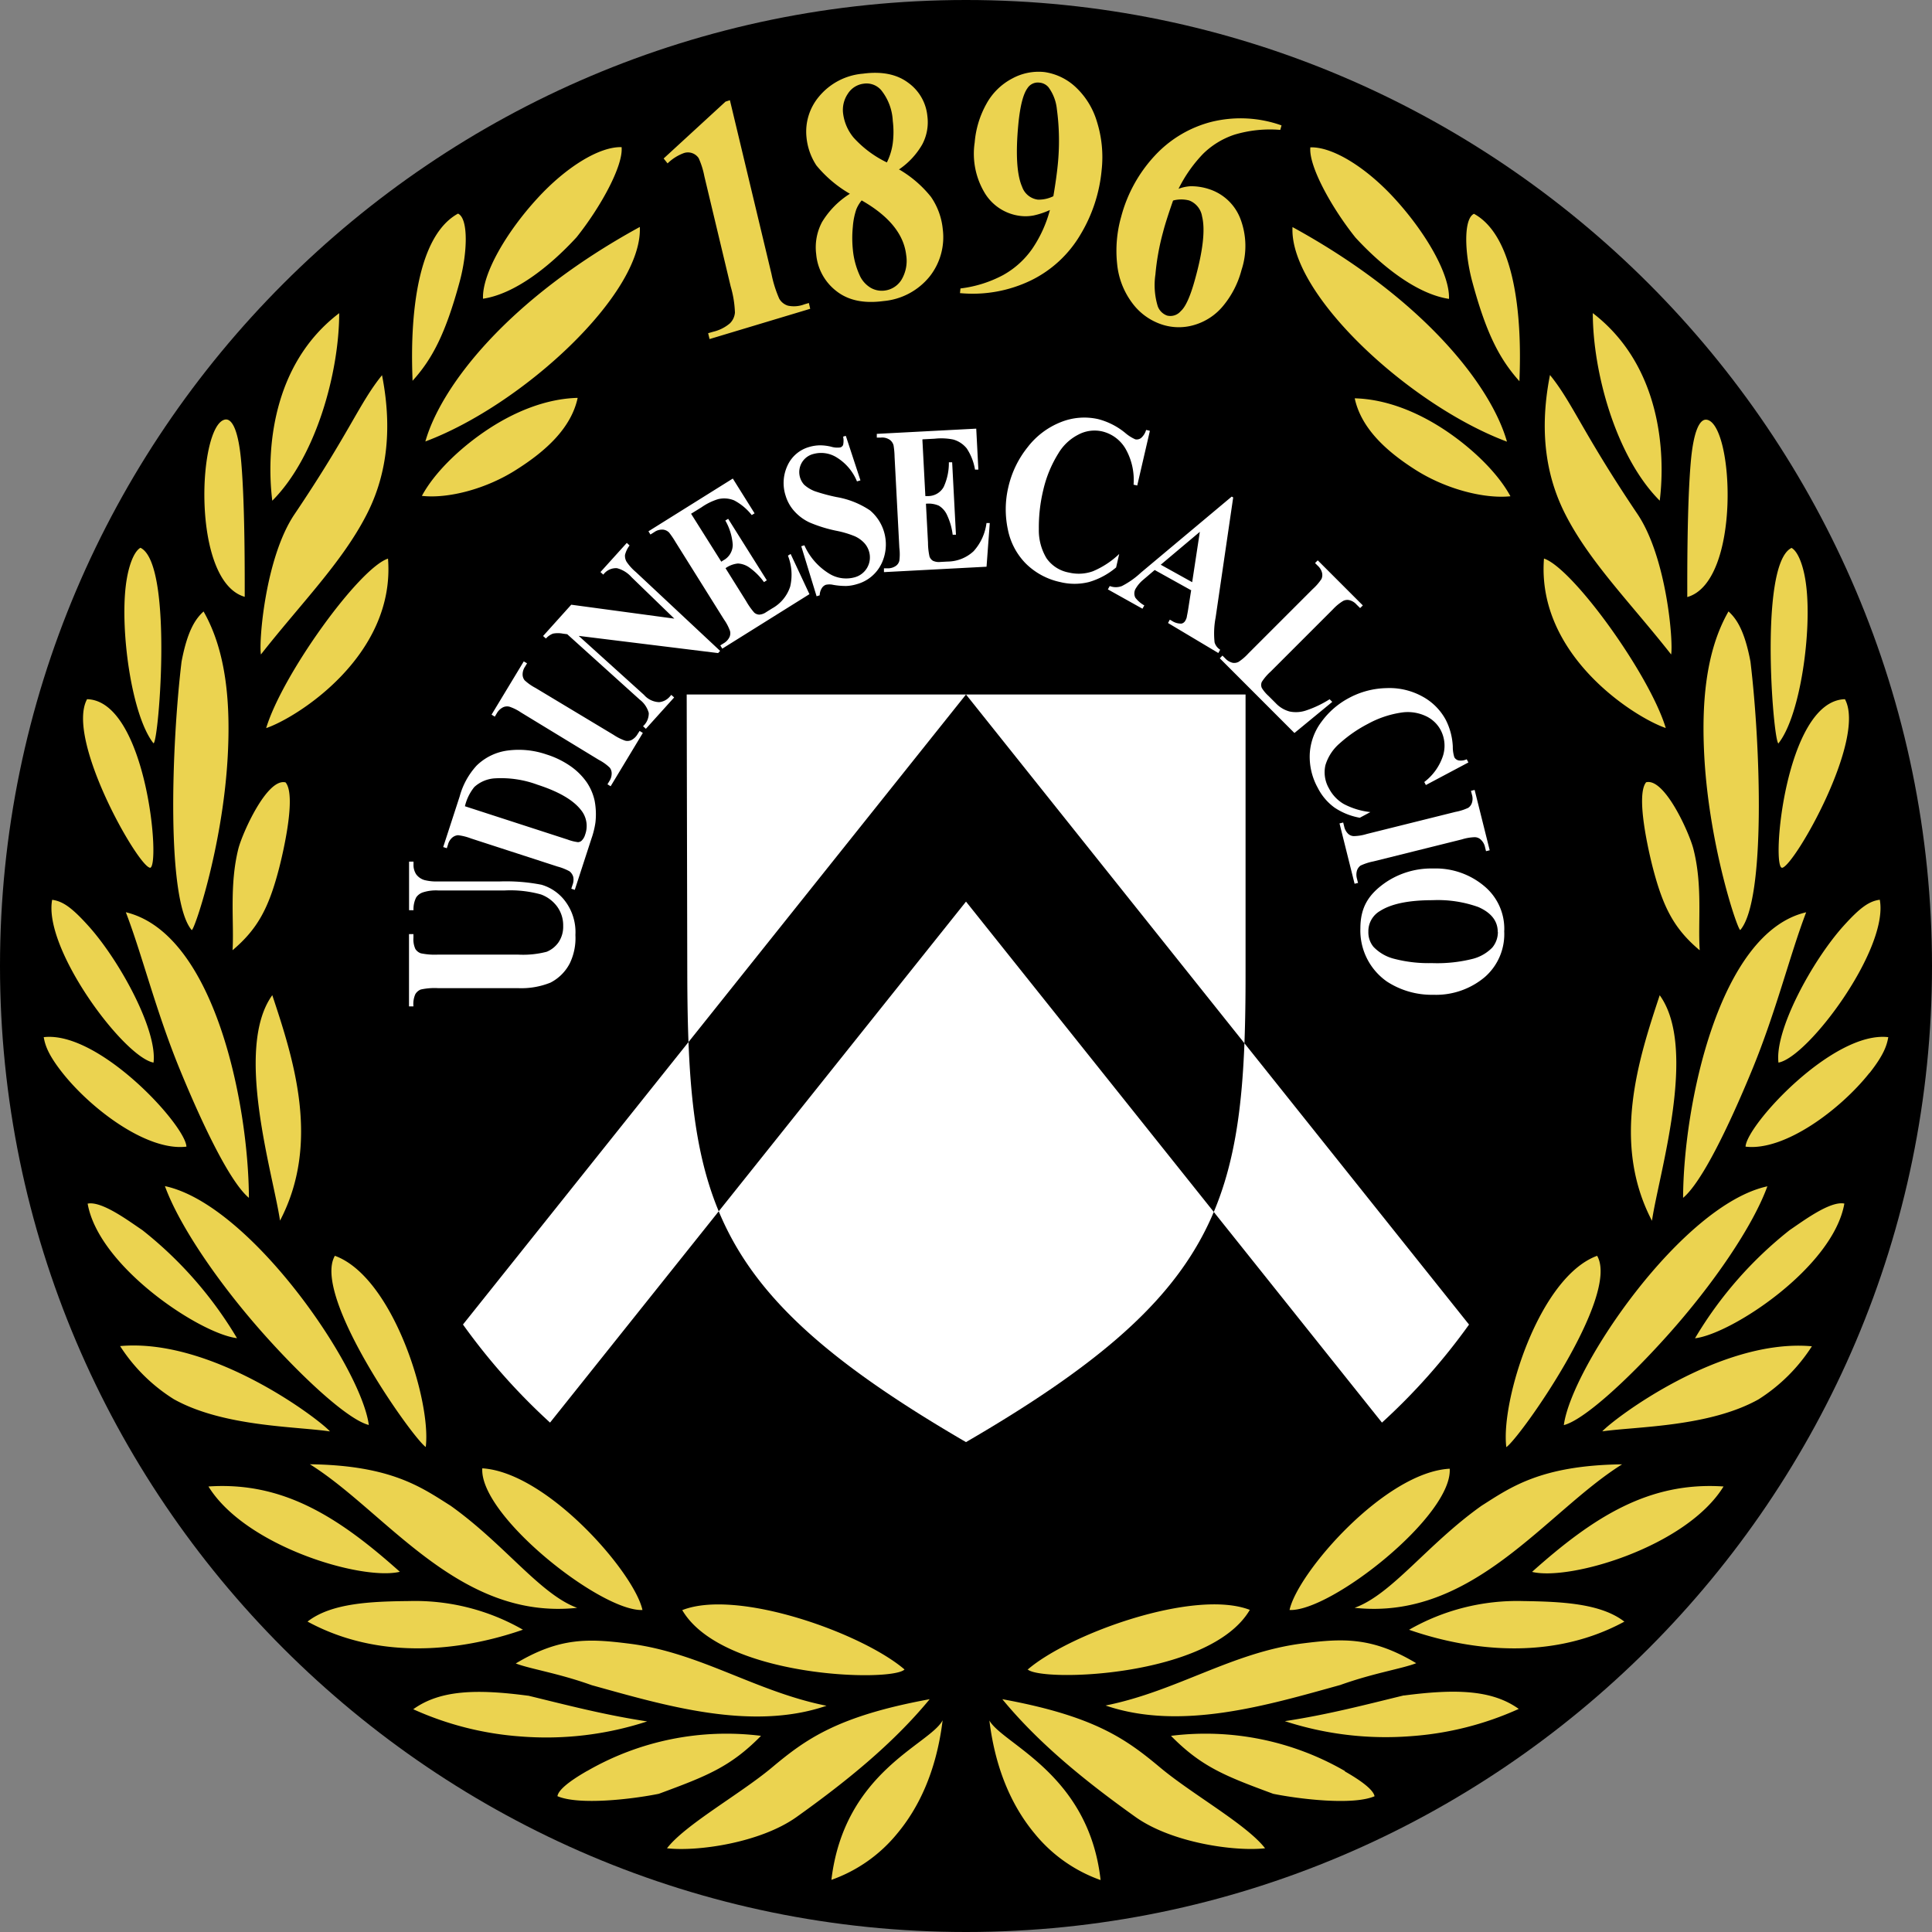 <svg xmlns="http://www.w3.org/2000/svg" viewBox="0 0 300 300"><rect x="0" y="0" width="300" height="300" fill="#808080" stroke="none"/><defs><style>.cls-1{fill:#fff;}.cls-2{fill:#ebd350;}</style></defs><title>Udinese</title><g id="Слой_2" data-name="Слой 2"><g id="Слой_1-2" data-name="Слой 1"><path d="M150,0c82.62,0,150,67.38,150,150S232.62,300,150,300,0,232.62,0,150,67.38,0,150,0Z"/><path d="M150,54a96,96,0,1,1-96,96,96.17,96.17,0,0,1,96-96Z"/><path class="cls-1" d="M214.59,220.9,150,140,85.41,220.9a96.89,96.89,0,0,1-13.52-15.23L150,107.84l78.11,97.84A96.82,96.82,0,0,1,214.59,220.9ZM193.37,107.84H106.63l.09,43c.07,35.66,3.59,50,43.28,73.09,39.69-23.06,43.44-37.43,43.41-73.09l0-43Z"/><path class="cls-2" d="M170.9,291.93c-1.84-16.5-15.16-21.06-17.27-24.77,1,8.15,3.86,13.74,7,17.52a23.19,23.19,0,0,0,10.25,7.25ZM196.44,287c-2.85-3.69-11.32-8.38-16.28-12.53-5.28-4.41-10.18-8-24.52-10.62,5.76,7,13.15,12.92,20.68,18.29,5.62,4,15.37,5.39,20.12,4.86Zm12.39-12a43.26,43.26,0,0,0-27-5.46c4.78,4.86,8.53,6.28,15.87,9,4.2.85,12.42,1.81,15.74.38C213.3,278.12,212,276.87,208.83,275.06Zm11.08-16.74c-6.88-4.12-11.42-3.85-17.57-3.08-11,1.37-19.64,7.45-30.67,9.65,11.69,4,25.15-.05,36.46-3.19,5.22-1.87,9.55-2.51,11.78-3.38Zm-1.92,5c-6.11,1.49-11.88,3-18.48,4a50.59,50.59,0,0,0,19.74,2.32,48.83,48.83,0,0,0,16.58-4.22c-4.18-3-9.88-3.12-17.84-2.08Zm-58.44-4.06c1.9,2,28.34,1.32,34.52-9.22C185.47,246.67,166.06,253.65,159.55,259.27ZM200.24,250c6.41.28,25.33-14.65,24.87-21.94-10.09.55-23.62,16.16-24.87,21.94Zm10.1-.34c18.45,2,29.72-14.9,41.54-22.28-12.68.15-17.4,3.63-21.84,6.44-8.44,6-13.9,13.75-19.7,15.84Zm27.59-5.61c9.61-8.59,18.2-14,29.7-13.23C261.89,240.15,243.86,245.49,237.93,244.09Zm14.33,7.74c-12.87,7-26.89,3.57-33.46,1.28a33.74,33.74,0,0,1,17.62-4.46C242.33,248.7,248.55,248.93,252.26,251.83Zm11.63-104.26c-3.93-3.31-5.63-6.61-7.23-12.74-.58-2.25-2.73-11.28-1.05-13.32,2.87-.72,6.68,7.83,7.32,10.28,1.49,5.71.7,11.5,1,15.78Zm7.92-44.79c1.58,13.08,2.38,37-1.56,41.65-.23.65-4.8-12.56-5.6-26.8-.44-8,.1-16.29,3.75-22.65,1.2,1.1,2.48,2.87,3.41,7.8Zm4.94,32c-1.78.36.41-25.92,9.73-26.17C289.84,114.74,278.71,134.32,276.75,134.75Zm-.52-19.41c3.36-4.38,5.12-17.35,4.23-24.41-.36-3-1.26-5.29-2.27-5.84C272.88,87.65,275.53,117.25,276.23,115.34ZM276.16,165c-.61-5,5.16-15.67,10-21.11,2.74-3.06,4.11-3.95,5.73-4.18C293.33,147.3,280.81,164.15,276.16,165Zm-14.81,21c2.84-2.35,7-10.85,10.73-19.91s5.85-17.81,8.38-24.43c-13.57,3.15-19.06,30-19.11,44.34Zm-4.83,3.54c1.08-7.31,7.15-26.75,1.2-35C254.42,164.49,250.19,177.48,256.52,189.57Zm33.78-22.95c-4.51,5.7-13.19,12.19-19.25,11.46.16-3.34,13.59-18,22.16-17C293,162.31,292.51,163.82,290.3,166.62Zm-31.63-53.54c-4.66-1.56-20.1-11.17-18.92-26.32C244.24,88.24,256.17,104.76,258.67,113.08Zm.82-11.43c-6.17-7.86-12.58-14.26-16.37-21.65-2.6-5.06-4.36-12-2.44-21.74,3.5,4.31,5,8.84,13.6,21.61C258.82,86.61,259.85,99.71,259.49,101.65Zm-1.77-23.88c-6.82-6.82-10.39-20-10.39-29.12C257.86,56.7,258.66,70.19,257.72,77.77ZM262,92.71c0-3-.05-14,.53-20.81.42-5,1.4-6.84,2.45-6.73C269.23,65.66,270.42,90.33,262,92.71ZM235.94,59.2c0-1.69,1.32-21.41-7.06-26-1.65.76-1.47,6.11-.25,10.6C230.82,51.9,232.89,55.79,235.94,59.2ZM225,46.41c.14-3.89-3.68-10.36-8.4-15.53-4.44-4.87-9.66-8.11-13.13-8-.28,2.89,3.28,9.35,7,14C214.66,41.44,220.1,45.68,225,46.41ZM234,68.58c-2.39-8.46-12.63-22-33.3-33.32C200.16,45.63,218.86,62.92,234,68.58Zm.54,8.48c-1.94-3.58-5.71-7.19-9.53-9.84-4.76-3.3-9.86-5.25-14.65-5.37,1,4.65,4.9,8.22,9.43,11.1,4.72,3,10.66,4.53,14.75,4.11Zm39.9,107.14c-2.21,6.11-8.34,15.18-15.61,23.27-6.41,7.14-13,13.06-16,13.82,1.22-9.07,18.42-34.29,31.66-37.09ZM233.9,224.71C236,223.3,251.62,201.23,248,195,239,198.3,233,217.56,233.9,224.71Zm29.3-16.9A61.11,61.11,0,0,1,277.91,191c1.92-1.28,6.25-4.57,8.48-4.11C284.67,196.75,268.9,207.13,263.2,207.81Zm-14.4,14.45c1.84-2,18.35-14.5,32.55-13.21a27,27,0,0,1-8.3,8.25C265.37,221.58,254.18,221.5,248.8,222.26ZM129.1,291.9c2-16.83,15.28-21,17.27-24.77-1,8.16-3.86,13.74-7,17.52a23.12,23.12,0,0,1-10.26,7.25ZM103.57,287c2.84-3.68,11.31-8.38,16.27-12.52,5.28-4.42,10.18-8,24.52-10.63-5.76,7-13.15,12.93-20.68,18.3-5.62,4-15.37,5.39-20.11,4.85Zm-12.4-12a43.27,43.27,0,0,1,27-5.46c-4.77,4.86-8.52,6.28-15.87,9-4.19.85-12.41,1.8-15.74.37.12-.84,1.44-2.1,4.59-3.91ZM80.09,258.3c6.89-4.13,11.42-3.85,17.58-3.08,11,1.36,19.64,7.45,30.67,9.65-11.7,4-25.15-.06-36.47-3.2-5.21-1.87-9.55-2.51-11.78-3.37Zm1.92,5c6.12,1.49,11.89,3,18.48,4a50.41,50.41,0,0,1-19.74,2.33,48.83,48.83,0,0,1-16.58-4.22C68.35,262.4,74.05,262.26,82,263.31Zm58.45-4.07c-1.9,2-28.34,1.33-34.52-9.21C114.53,246.64,133.94,253.63,140.46,259.24ZM99.76,250c-6.41.27-25.33-14.65-24.87-22C85,228.63,98.51,244.23,99.76,250Zm-10.1-.34c-18.44,2-29.72-14.91-41.54-22.29,12.69.16,17.4,3.64,21.85,6.44C78.4,239.82,83.87,247.58,89.66,249.68Zm-27.59-5.61c-9.61-8.6-18.2-14-29.7-13.23C38.11,240.13,56.14,245.47,62.07,244.07Zm-14.33,7.74c12.87,7,26.89,3.56,33.46,1.27a33.63,33.63,0,0,0-17.62-4.45C57.68,248.67,51.45,248.9,47.74,251.81ZM36.11,147.55c3.93-3.32,5.64-6.61,7.23-12.74.58-2.26,2.73-11.29,1-13.32-2.86-.72-6.68,7.82-7.32,10.27C35.58,137.48,36.37,143.26,36.11,147.55Zm-7.92-44.8c-1.57,13.09-2.37,37,1.56,41.65.23.66,4.8-12.56,5.6-26.79.45-8-.1-16.29-3.74-22.66-1.21,1.1-2.49,2.88-3.42,7.8Zm-4.94,32c1.78.35-.41-25.93-9.73-26.18C10.17,114.71,21.29,134.29,23.25,134.73Zm.52-19.41C20.41,110.93,18.66,98,19.54,90.9c.37-3,1.26-5.28,2.27-5.84C27.12,87.62,24.47,117.23,23.77,115.32ZM23.84,165c.61-5-5.16-15.66-10-21.1-2.75-3.07-4.12-3.95-5.74-4.18C6.67,147.28,19.2,164.13,23.84,165Zm14.81,21c-2.84-2.35-7-10.86-10.72-19.92s-5.85-17.81-8.39-24.43C33.4,145,38.6,171.64,38.65,186Zm4.83,3.53c-1.08-7.3-7.15-26.74-1.2-35C45.58,164.46,49.81,177.45,43.48,189.54ZM9.7,166.59c4.51,5.7,13.19,12.2,19.25,11.46-.16-3.33-13.58-18-22.16-17C7,162.29,7.49,163.8,9.7,166.59Zm31.63-53.53c4.66-1.57,20.11-11.18,18.92-26.32C55.77,88.21,43.84,104.74,41.33,113.06Zm-.81-11.44C46.68,93.77,53.09,87.36,56.88,80c2.6-5,4.36-12,2.44-21.74-3.5,4.31-5,8.85-13.6,21.61-4.54,6.74-5.56,19.84-5.2,21.78Zm1.76-23.87c6.82-6.82,10.39-20,10.39-29.12-10.53,8-11.33,21.53-10.39,29.12ZM38,92.68c0-3,.05-14-.53-20.8-.42-5-1.4-6.84-2.45-6.74-4.25.49-5.45,25.16,3,27.54ZM64.06,59.17c0-1.68-1.32-21.4,7.06-26,1.65.76,1.47,6.11.25,10.6-2.19,8.06-4.26,12-7.31,15.36ZM75,46.38C74.85,42.49,78.68,36,83.4,30.85c4.43-4.86,9.65-8.11,13.12-8,.28,2.89-3.28,9.35-7,14-4.2,4.57-9.63,8.82-14.55,9.54ZM66.05,68.55c2.39-8.45,12.63-22,33.3-33.31C99.84,45.61,81.14,62.9,66.05,68.55ZM65.51,77c1.94-3.59,5.71-7.19,9.53-9.84,4.76-3.3,9.86-5.26,14.66-5.38-1,4.66-4.9,8.22-9.44,11.1C75.54,75.93,69.6,77.46,65.51,77ZM25.61,184.18c2.21,6.1,8.35,15.17,15.61,23.27,6.41,7.14,13,13.06,16.05,13.82C56.06,212.2,38.85,187,25.61,184.18Zm40.5,40.51C64.05,223.28,48.39,201.21,52,195,61,198.27,67,217.54,66.11,224.69ZM36.8,207.79A61.13,61.13,0,0,0,22.09,191c-1.92-1.27-6.25-4.56-8.48-4.1C15.33,196.73,31.1,207.11,36.8,207.79Zm14.4,14.44c-1.84-2-18.34-14.5-32.55-13.21A26.81,26.81,0,0,0,27,217.27c7.67,4.28,18.87,4.21,24.24,5ZM113.34,15.56l6.46,27A18.46,18.46,0,0,0,121,46.38a2.35,2.35,0,0,0,1.34,1.08,4.49,4.49,0,0,0,2.58-.21l.68-.2.21.9-15.63,4.7-.22-.91.79-.23a6.19,6.19,0,0,0,2.6-1.31,2.65,2.65,0,0,0,.77-1.66,16.33,16.33,0,0,0-.66-4.06l-4.09-17.12a12.46,12.46,0,0,0-.88-2.8,2,2,0,0,0-2.3-.79,7.19,7.19,0,0,0-2.53,1.6l-.61-.76,9.61-8.83Zm26.22,10.72a17.74,17.74,0,0,1,5,4.29,10.63,10.63,0,0,1,1.83,5,9.84,9.84,0,0,1-2,7.32,10.38,10.38,0,0,1-7.22,3.86q-4.53.61-7.27-1.53a8.11,8.11,0,0,1-3.16-5.73,8.39,8.39,0,0,1,.9-5,13.34,13.34,0,0,1,4.33-4.4,19.12,19.12,0,0,1-5.2-4.4,9.62,9.62,0,0,1-1.54-4.4A8.45,8.45,0,0,1,127.17,15,9.92,9.92,0,0,1,134,11.44q4.35-.58,7,1.39a7.21,7.21,0,0,1,3,5.18,7.35,7.35,0,0,1-.79,4.41,11.79,11.79,0,0,1-3.57,3.86Zm-5.76,4.84a5.23,5.23,0,0,0-.84,1.41,11,11,0,0,0-.53,2.66,17.68,17.68,0,0,0,0,3.56,12.37,12.37,0,0,0,1,3.87,4.32,4.32,0,0,0,1.79,2.08,3.46,3.46,0,0,0,2.14.42A3.59,3.59,0,0,0,140,43.41a5.74,5.74,0,0,0,.71-3.82q-.56-4.85-6.91-8.47Zm3.91-5.89a9.67,9.67,0,0,0,.92-3,13.82,13.82,0,0,0,0-3.46A8.27,8.27,0,0,0,136.83,14a3,3,0,0,0-2.75-1,3.38,3.38,0,0,0-2.43,1.56,4.48,4.48,0,0,0-.72,3.16,7.29,7.29,0,0,0,1.6,3.63,16.78,16.78,0,0,0,5.18,3.87Zm11.36,20.26.07-.7a18.82,18.82,0,0,0,6.61-2.07,13.48,13.48,0,0,0,4.55-4.11,19.66,19.66,0,0,0,2.73-6,12.52,12.52,0,0,1-2.49.84,6.66,6.66,0,0,1-2.09.08A7.49,7.49,0,0,1,152.93,30a11.83,11.83,0,0,1-1.58-7.89,14.79,14.79,0,0,1,1.83-6,9.68,9.68,0,0,1,4-3.92,8.52,8.52,0,0,1,5-1A8.93,8.93,0,0,1,167,13.5a12,12,0,0,1,3.33,5.39,18.36,18.36,0,0,1,.73,7.54,23.61,23.61,0,0,1-3.29,10,18.14,18.14,0,0,1-7.62,7.08,20.78,20.78,0,0,1-11.12,2Zm14.49-15q.48-2.79.69-4.92a36.78,36.78,0,0,0-.14-8.62,6.89,6.89,0,0,0-1.3-3.4,2.06,2.06,0,0,0-1.41-.72,1.91,1.91,0,0,0-1.86.87q-1,1.38-1.41,5.55c-.44,4.63-.24,7.88.58,9.75a3,3,0,0,0,2.45,2,5.14,5.14,0,0,0,2.4-.53Zm35.43-11-.19.68a19.2,19.2,0,0,0-7.08.73,12.58,12.58,0,0,0-4.92,3A21.78,21.78,0,0,0,183,29.32a6.19,6.19,0,0,1,1.84-.4,8.84,8.84,0,0,1,3,.48,7.73,7.73,0,0,1,4.75,4.53,11.87,11.87,0,0,1,.19,8,14.47,14.47,0,0,1-2.83,5.54,9.11,9.11,0,0,1-4.54,3,8.39,8.39,0,0,1-5.08-.11,9.36,9.36,0,0,1-4.54-3.34A12,12,0,0,1,173.47,41a19.33,19.33,0,0,1,.63-7.36,22.22,22.22,0,0,1,5.2-9.45,18.12,18.12,0,0,1,8.82-5.27,18.94,18.94,0,0,1,10.87.55ZM182.14,31.18Q181,34.45,180.61,36a37.29,37.29,0,0,0-1.2,6.64,11.27,11.27,0,0,0,.36,4.9A2.41,2.41,0,0,0,181.22,49a2.11,2.11,0,0,0,2.13-.69q1.14-1,2.23-5c1.23-4.44,1.58-7.67,1.08-9.69a3.19,3.19,0,0,0-2-2.49,4.88,4.88,0,0,0-2.47,0Z"/><path class="cls-1" d="M232.57,144.71q0-2.53-3-3.86a18.63,18.63,0,0,0-7.11-1.07c-3.67,0-6.39.55-8.14,1.66a3.62,3.62,0,0,0-1.84,3.24,3.52,3.52,0,0,0,.79,2.34,6.69,6.69,0,0,0,3.25,1.87,21.09,21.09,0,0,0,5.82.66,22.51,22.51,0,0,0,6.38-.67,6.49,6.49,0,0,0,3-1.74,3.75,3.75,0,0,0,.87-2.43Zm1-.16a8.84,8.84,0,0,1-3,7.16,11.77,11.77,0,0,1-8,2.76,12.74,12.74,0,0,1-7.2-2.05,9.66,9.66,0,0,1-4.13-8.26c0-3.32,1.31-5.33,3.94-7.15a12.65,12.65,0,0,1,7.37-2.15,11.71,11.71,0,0,1,8,2.8A8.61,8.61,0,0,1,233.58,144.55Zm-22.66-7.46-.57.14L208,127.86l.57-.14.15.6a2.2,2.2,0,0,0,.64,1.17,1.33,1.33,0,0,0,.87.34,7.2,7.2,0,0,0,2-.33L226,126.07a8.15,8.15,0,0,0,2-.64,1.49,1.49,0,0,0,.56-.77,2.1,2.1,0,0,0,0-1.27l-.15-.59.57-.14,2.34,9.37-.57.14-.15-.6a2.2,2.2,0,0,0-.64-1.17A1.37,1.37,0,0,0,229,130a7.38,7.38,0,0,0-2,.34l-13.74,3.42a8.63,8.63,0,0,0-2,.65,1.57,1.57,0,0,0-.55.77,2.27,2.27,0,0,0,0,1.27l.15.6ZM228,118.4l-6.59,3.5-.25-.47a8.38,8.38,0,0,0,2.91-4.08,5.24,5.24,0,0,0-.37-4,5,5,0,0,0-2.51-2.25,6.58,6.58,0,0,0-3.67-.44,15.57,15.57,0,0,0-5.11,1.74,20.85,20.85,0,0,0-4.35,3,7.22,7.22,0,0,0-2.25,3.42,5,5,0,0,0,.56,3.62,6,6,0,0,0,2.28,2.4,11.53,11.53,0,0,0,4.14,1.26l-1.64.88a10.24,10.24,0,0,1-3.93-1.58,8.55,8.55,0,0,1-2.6-3.07,9.94,9.94,0,0,1-1.24-5.28,9.1,9.1,0,0,1,1.84-5,12.54,12.54,0,0,1,4.27-3.68,12.82,12.82,0,0,1,5.81-1.52,10.59,10.59,0,0,1,5.53,1.28,8.93,8.93,0,0,1,3.69,3.69,10.14,10.14,0,0,1,1.07,4.1,5.39,5.39,0,0,0,.24,1.67,1,1,0,0,0,.68.49,2.19,2.19,0,0,0,1.24-.18l.25.47Zm-42.88-28,1.19-7.82-6.07,5.11ZM185,91.68l-5.7-3.17L177.55,90a5.23,5.23,0,0,0-1.16,1.33,1.48,1.48,0,0,0-.1,1.47,4.56,4.56,0,0,0,1.4,1.21l-.29.51-5.37-3,.29-.52a2.62,2.62,0,0,0,1.89,0,13,13,0,0,0,2.95-2.08l14.1-11.81.23.13-2.73,18.66a13.06,13.06,0,0,0-.16,3.85,2,2,0,0,0,.87,1.14l-.29.51-7.81-4.66.28-.52.32.18a2.5,2.5,0,0,0,1.5.43.9.9,0,0,0,.61-.5,1.66,1.66,0,0,0,.21-.55c0-.09.11-.51.22-1.24l.44-2.82ZM206.86,109,201,113.82l-11.59-11.6.41-.42.44.44a2.29,2.29,0,0,0,1.15.68,1.44,1.44,0,0,0,.92-.15,8.07,8.07,0,0,0,1.52-1.31l10-10a8.17,8.17,0,0,0,1.35-1.56,1.52,1.52,0,0,0,.09-.94,2.16,2.16,0,0,0-.66-1.1l-.43-.43.42-.42,7,7-.42.41-.57-.56a2.19,2.19,0,0,0-1.15-.68,1.4,1.4,0,0,0-.93.14A7.32,7.32,0,0,0,207,94.59l-9.69,9.69a7.94,7.94,0,0,0-1.38,1.61,1.2,1.2,0,0,0,0,.93,5.67,5.67,0,0,0,1.06,1.26l1.09,1.09a4.62,4.62,0,0,0,2.16,1.31,4.89,4.89,0,0,0,2.54-.15,16.61,16.61,0,0,0,3.68-1.75l.39.38Zm-28.33-42-1.94,8.39-.57-.13a9.77,9.77,0,0,0-1.26-5.6,5.74,5.74,0,0,0-3.61-2.67,5.35,5.35,0,0,0-3.73.51,7.65,7.65,0,0,0-3.07,2.89A18.65,18.65,0,0,0,162,76.08a24.69,24.69,0,0,0-.69,6.07,8.41,8.41,0,0,0,1.19,4.53A5.4,5.4,0,0,0,166,88.91a6.54,6.54,0,0,0,3.69-.2,13.4,13.4,0,0,0,4.1-2.69l-.48,2.09a11.48,11.48,0,0,1-4.22,2.27,9.26,9.26,0,0,1-4.47,0,10.78,10.78,0,0,1-5.33-2.87,10.41,10.41,0,0,1-2.8-5.34,15,15,0,0,1,.08-6.51,15.36,15.36,0,0,1,3-6.22,12.12,12.12,0,0,1,5.15-3.89,9.77,9.77,0,0,1,5.8-.47,10.89,10.89,0,0,1,4.2,2.14,6.28,6.28,0,0,0,1.57,1,1.1,1.1,0,0,0,.92-.23,2.63,2.63,0,0,0,.76-1.23l.57.13Zm-35.3,1.29.46,8.74.36,0a2.77,2.77,0,0,0,2.48-1.41,8.87,8.87,0,0,0,.81-3.84l.51,0,.59,11.25-.51,0a9.82,9.82,0,0,0-.85-3,3.27,3.27,0,0,0-1.3-1.51,4,4,0,0,0-2-.3l.32,6.05a10.1,10.1,0,0,0,.24,2.17,1.32,1.32,0,0,0,.51.63,2.17,2.17,0,0,0,1.16.19l1.1-.06a6,6,0,0,0,4.07-1.61,8,8,0,0,0,2-4.37l.51,0L153.19,88l-15.93.84,0-.59.61,0a2.16,2.16,0,0,0,1.27-.4,1.37,1.37,0,0,0,.51-.78,7.88,7.88,0,0,0,0-2l-.74-14.13a12.69,12.69,0,0,0-.16-1.79,1.57,1.57,0,0,0-.55-.83,2.09,2.09,0,0,0-1.43-.37l-.62,0,0-.58,15.44-.81.33,6.36-.52,0a8.44,8.44,0,0,0-1.28-3.28,4.11,4.11,0,0,0-2.1-1.39,9.37,9.37,0,0,0-2.87-.13l-1.9.1Zm-11.86-.52,2.24,6.82-.54.16A7.81,7.81,0,0,0,130,71.08a4.55,4.55,0,0,0-3.68-.59A2.88,2.88,0,0,0,124.42,72a2.91,2.91,0,0,0,.45,3.27,5.32,5.32,0,0,0,1.64,1,28.1,28.1,0,0,0,3.37.91,13.35,13.35,0,0,1,5.21,2.07,6.91,6.91,0,0,1,1.8,8.25,6,6,0,0,1-3.81,3.2,6.43,6.43,0,0,1-1.64.29,11,11,0,0,1-2.09-.18,2.54,2.54,0,0,0-1.12,0,1.23,1.23,0,0,0-.62.52,2.21,2.21,0,0,0-.33,1.11l-.48.15-2.38-7.77.48-.15A9.85,9.85,0,0,0,128.64,89a5,5,0,0,0,4.05.65,3.2,3.2,0,0,0,2.24-4.06,3.32,3.32,0,0,0-.76-1.31,4.67,4.67,0,0,0-1.41-1,15.21,15.21,0,0,0-2.88-.86,21.58,21.58,0,0,1-4.19-1.3,7.34,7.34,0,0,1-2.28-1.67A6.27,6.27,0,0,1,122,77a6.38,6.38,0,0,1,.26-4.66,5.26,5.26,0,0,1,3.38-2.93,6.17,6.17,0,0,1,1.74-.26,7.52,7.52,0,0,1,1.7.22,3.3,3.3,0,0,0,1.38.11.66.66,0,0,0,.46-.4,3.14,3.14,0,0,0,0-1.28l.4-.12ZM107.32,79.79,112,87.22l.3-.2a2.74,2.74,0,0,0,1.48-2.44,8.8,8.8,0,0,0-1.15-3.75l.44-.27,6,9.55-.44.28a9.65,9.65,0,0,0-2.18-2.2,3.36,3.36,0,0,0-1.87-.69,4,4,0,0,0-1.92.73l3.21,5.13a10.46,10.46,0,0,0,1.26,1.78,1.28,1.28,0,0,0,.75.3,2.11,2.11,0,0,0,1.11-.4l.93-.58a6,6,0,0,0,2.78-3.38,8.08,8.08,0,0,0-.35-4.8l.42-.26,2.92,6.24-13.53,8.46-.31-.5.52-.33a2.23,2.23,0,0,0,.92-1,1.43,1.43,0,0,0,.06-.93,7.48,7.48,0,0,0-.93-1.77l-7.51-12a14.66,14.66,0,0,0-1-1.48,1.54,1.54,0,0,0-.88-.46,2.09,2.09,0,0,0-1.44.38L101,83l-.31-.5,13.1-8.19,3.38,5.4-.44.27A8.55,8.55,0,0,0,114,77.7a4.06,4.06,0,0,0-2.5-.19,9.17,9.17,0,0,0-2.58,1.27l-1.62,1ZM88.71,93.9l16,2.16-6.64-6.43a4.55,4.55,0,0,0-2.26-1.4,2.43,2.43,0,0,0-2.13,1l-.44-.4,4.09-4.53.43.4a4,4,0,0,0-.71,1.47,1.8,1.8,0,0,0,.25,1.07,7.84,7.84,0,0,0,1.45,1.6l13.07,12.23-.31.34L89.86,98.74,100,107.9a3.26,3.26,0,0,0,2.35,1.13,2.47,2.47,0,0,0,1.6-.8l.29-.33.44.4-4.39,4.87-.44-.4a2.7,2.7,0,0,0,.89-2.06,3.88,3.88,0,0,0-1.4-2.07L88.08,98.48l-.69-.09a4,4,0,0,0-1.53,0,2.81,2.81,0,0,0-1.09.76l-.44-.39,4.38-4.87Zm5.61,27.88.5.31,5-8.28-.5-.31L99,114a2.38,2.38,0,0,1-1,.94,1.49,1.49,0,0,1-.93.07,7.9,7.9,0,0,1-1.79-.9l-12.13-7.29a7.79,7.79,0,0,1-1.69-1.19,1.46,1.46,0,0,1-.31-.89,2.19,2.19,0,0,1,.37-1.21l.32-.53-.51-.3-5,8.27.5.31.32-.53a2.31,2.31,0,0,1,1-.94,1.51,1.51,0,0,1,.94-.08,7.27,7.27,0,0,1,1.79.89L93,118a7.21,7.21,0,0,1,1.68,1.2,1.44,1.44,0,0,1,.3.89,2.16,2.16,0,0,1-.37,1.22l-.31.52Zm-22.17,3.4,16,5.19a7,7,0,0,0,1.59.4.86.86,0,0,0,.55-.21,2.05,2.05,0,0,0,.56-.93,3.92,3.92,0,0,0-.65-3.87q-1.81-2.31-6.71-3.9a16.28,16.28,0,0,0-6.63-1,5.18,5.18,0,0,0-3.21,1.35,7.44,7.44,0,0,0-1.46,3Zm17.12,13-.56-.18.19-.59a2.21,2.21,0,0,0,.11-1.26,1.72,1.72,0,0,0-.57-.85,8.24,8.24,0,0,0-1.86-.74l-13.46-4.37a8.38,8.38,0,0,0-2-.5,1.6,1.6,0,0,0-.88.36,2.11,2.11,0,0,0-.67,1.08l-.19.58-.56-.18,2.56-7.87A11.54,11.54,0,0,1,74,118.89a8.46,8.46,0,0,1,4.85-2.35,13.18,13.18,0,0,1,6,.61A13.64,13.64,0,0,1,88.63,119a10.14,10.14,0,0,1,2.51,2.52,8.28,8.28,0,0,1,1.19,2.8,11.26,11.26,0,0,1,.13,3.39,13.53,13.53,0,0,1-.63,2.54l-2.56,7.87ZM63.51,156.31V145.05h.69v.56a3.57,3.57,0,0,0,.3,1.75,1.66,1.66,0,0,0,.85.67,10.69,10.69,0,0,0,2.7.2H80.41a14.55,14.55,0,0,0,4.48-.44,4.16,4.16,0,0,0,1.83-1.46,4.3,4.3,0,0,0,.73-2.55,4.94,4.94,0,0,0-.93-3A5.47,5.47,0,0,0,84,138.89a17.78,17.78,0,0,0-5.64-.62H68.05a6.63,6.63,0,0,0-2.42.31,2.06,2.06,0,0,0-1,.76,4,4,0,0,0-.42,2h-.69v-7.55h.69v.45a2.63,2.63,0,0,0,.42,1.53,2.47,2.47,0,0,0,1.29.89,7.74,7.74,0,0,0,2.14.21h9.58a28.59,28.59,0,0,1,6.43.51,7.08,7.08,0,0,1,3.62,2.46,8,8,0,0,1,1.66,5.36,9,9,0,0,1-.87,4.38,6.93,6.93,0,0,1-3,3,12.06,12.06,0,0,1-5,.86H68.05a10,10,0,0,0-2.71.21,1.73,1.73,0,0,0-.85.73,3.78,3.78,0,0,0-.29,1.89h-.69Z"/></g></g></svg>